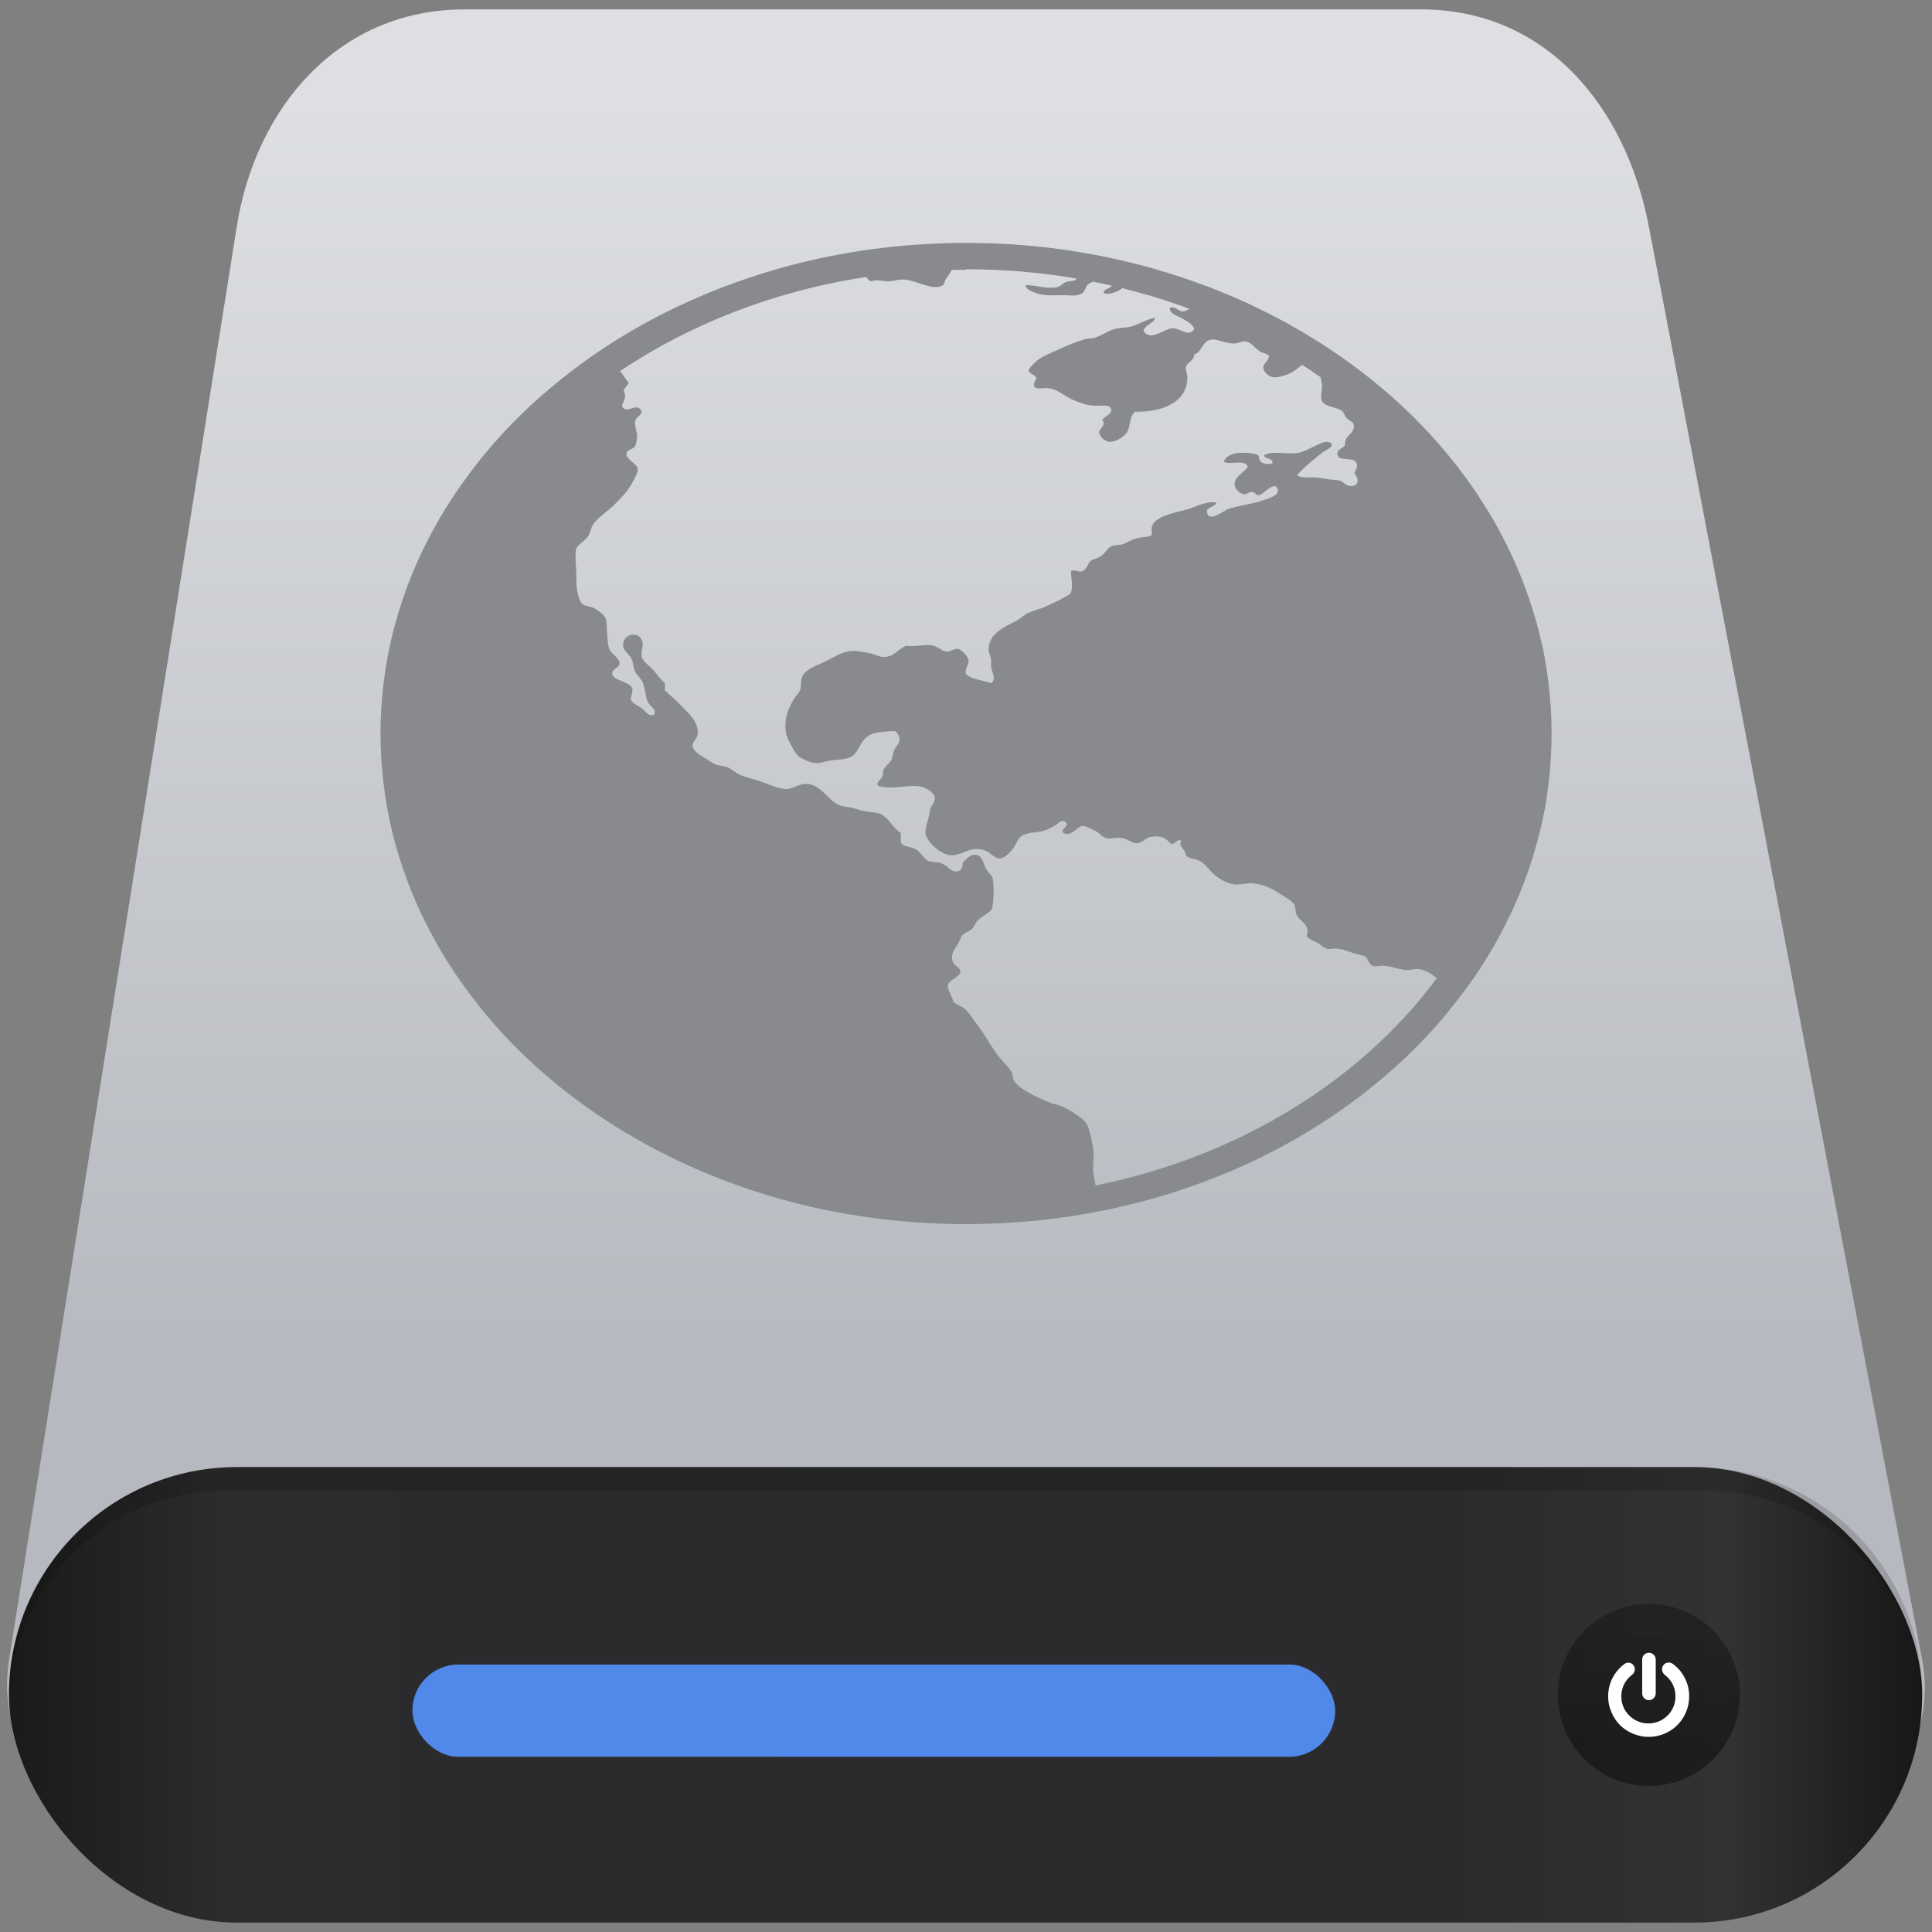 <?xml version="1.0" encoding="UTF-8" standalone="no"?>
<svg
   width="22"
   height="22"
   version="1.1"
   id="svg7"
   sodipodi:docname="drive-harddisk.svg"
   inkscape:version="1.1.2 (0a00cf5339, 2022-02-04, custom)"
   xml:space="preserve"
   xmlns:inkscape="http://www.inkscape.org/namespaces/inkscape"
   xmlns:sodipodi="http://sodipodi.sourceforge.net/DTD/sodipodi-0.dtd"
   xmlns:xlink="http://www.w3.org/1999/xlink"
   xmlns="http://www.w3.org/2000/svg"
   xmlns:svg="http://www.w3.org/2000/svg"><rect width="100%" height="100%" fill="#808080" stroke="none"/><sodipodi:namedview
     id="namedview9"
     pagecolor="#ffffff"
     bordercolor="#666666"
     borderopacity="1.0"
     inkscape:pageshadow="2"
     inkscape:pageopacity="0.0"
     inkscape:pagecheckerboard="0"
     showgrid="false"
     inkscape:zoom="24.067675"
     inkscape:cx="15.269444"
     inkscape:cy="9.7433593"
     inkscape:window-width="1920"
     inkscape:window-height="1030"
     inkscape:window-x="1920"
     inkscape:window-y="26"
     inkscape:window-maximized="1"
     inkscape:current-layer="svg7"
     inkscape:showpageshadow="2"
     inkscape:deskcolor="#d1d1d1" /><defs
     id="defs3"><style
       id="current-color-scheme"
       type="text/css">.ColorScheme-Text { color:#ffffff; } .ColorScheme-Text { color:#ffffff; }</style><style
       type="text/css"
       id="current-color-scheme-3">
      .ColorScheme-Text {
        color:#122036;
      }
      </style><linearGradient
       id="linearGradient885"
       x1="26"
       x2="26"
       y1="35"
       y2="7"
       gradientTransform="matrix(0.509,0,0,0.509,-1.223,-2.28)"
       gradientUnits="userSpaceOnUse"><stop
         stop-color="#cfd1d3"
         offset="0"
         id="stop12" /><stop
         stop-color="#dddfe2"
         offset="1"
         id="stop14" /></linearGradient><linearGradient
       id="linearGradient893"
       x1="3"
       x2="45"
       y1="42"
       y2="42"
       gradientTransform="matrix(0.509,0,0,0.509,42.485,-2.368)"
       gradientUnits="userSpaceOnUse"><stop
         stop-color="#1a1a1a"
         offset="0"
         id="stop17" /><stop
         stop-color="#2c2c2e"
         offset=".111"
         id="stop19" /><stop
         stop-color="#2b2b2d"
         offset=".29"
         id="stop21" /><stop
         stop-color="#2a2b2d"
         offset=".512"
         id="stop23" /><stop
         stop-color="#2b2b2d"
         offset=".752"
         id="stop25" /><stop
         stop-color="#323232"
         offset=".897"
         id="stop27" /><stop
         stop-color="#171717"
         offset="1"
         id="stop29" /></linearGradient><linearGradient
       id="c"
       x1="450.06"
       x2="450.06"
       y1="544.2"
       y2="543.43"
       gradientTransform="matrix(0.333,0,0,0.981,-142.435,-519.558)"
       gradientUnits="userSpaceOnUse"><stop
         stop-color="#3dad86"
         offset="0"
         id="stop2" /><stop
         stop-color="#6be6ba"
         offset="1"
         id="stop4" /></linearGradient><linearGradient
       id="b"
       x1="467.17"
       x2="467.17"
       y1="546.85"
       y2="544.72"
       gradientTransform="matrix(0.96,0,0,0.96,-385.931,-504.899)"
       gradientUnits="userSpaceOnUse"><stop
         stop-color="#040404"
         offset="0"
         id="stop7" /><stop
         stop-color="#121212"
         stop-opacity=".908"
         offset="1"
         id="stop9" /></linearGradient><style
       id="current-color-scheme-36"
       type="text/css">.ColorScheme-Text {
        color:#dfdfdf;
      }</style><linearGradient
       id="linearGradient885-9"
       x1="26"
       x2="26"
       y1="35"
       y2="7"
       gradientTransform="matrix(0.519,0,0,0.519,-1.356,-2.539)"
       gradientUnits="userSpaceOnUse"
       xlink:href="#linearGradient885"><stop
         stop-color="#b6b9bf"
         offset="0"
         id="stop13" /><stop
         stop-color="#dddfe2"
         offset="1"
         id="stop15" /></linearGradient><linearGradient
       id="linearGradient893-0"
       x1="3"
       x2="45"
       y1="42"
       y2="42"
       gradientTransform="matrix(0.519,0,0,0.519,-1.356,-2.539)"
       gradientUnits="userSpaceOnUse"><stop
         stop-color="#1a1a1a"
         offset="0"
         id="stop18" /><stop
         stop-color="#2c2c2e"
         offset=".111"
         id="stop20" /><stop
         stop-color="#2b2b2d"
         offset=".29"
         id="stop22" /><stop
         stop-color="#2a2b2d"
         offset=".512"
         id="stop24" /><stop
         stop-color="#2b2b2d"
         offset=".752"
         id="stop26" /><stop
         stop-color="#323232"
         offset=".897"
         id="stop28" /><stop
         stop-color="#171717"
         offset="1"
         id="stop30" /></linearGradient><linearGradient
       id="b-7"
       x1="467.17"
       x2="467.17"
       y1="546.85"
       y2="544.72"
       gradientTransform="matrix(0.977,0,0,0.977,-437.706,-514.366)"
       gradientUnits="userSpaceOnUse"><stop
         stop-color="#040404"
         offset="0"
         id="stop38" /><stop
         stop-color="#121212"
         stop-opacity=".908"
         offset="1"
         id="stop40" /></linearGradient></defs><g
     id="g4947"
     transform="translate(-0.098,0.053)"><path
       d="M 5.388,0.054 H 16.28 c 1.437,0 2.337,1.125 2.594,2.473 l 3.112,16.321 c 0.257,1.348 -1.157,2.473 -2.594,2.473 H 2.795 c -1.437,0 -2.809,-1.118 -2.594,-2.473 L 2.794,2.527 c 0.215,-1.355 1.157,-2.473 2.594,-2.473 z"
       fill="url(#linearGradient885-9)"
       id="path56"
       style="fill:url(#linearGradient885-9);fill-opacity:1;stroke-width:0.519" /><rect
       x="0.2"
       y="16.653"
       width="21.786"
       height="5.187"
       ry="2.594"
       fill="url(#linearGradient893-0)"
       id="rect58"
       style="fill:url(#linearGradient893-0);stroke-width:0.519" /><circle
       cx="18.874"
       cy="19.247"
       r="1.037"
       fill="url(#b-7)"
       opacity="0.452"
       stroke-width="0.92"
       id="circle62"
       style="fill:url(#b-7)" /><path
       d="m 18.875,18.767 c -0.021,0 -0.039,0.008 -0.055,0.023 -0.015,0.015 -0.022,0.033 -0.022,0.054 v 0.386 c 0,0.021 0.007,0.039 0.022,0.054 0.015,0.015 0.034,0.023 0.055,0.023 0.021,0 0.038,-0.008 0.054,-0.023 0.015,-0.015 0.023,-0.033 0.023,-0.054 v -0.386 c 0,-0.021 -0.008,-0.038 -0.023,-0.054 -0.015,-0.015 -0.033,-0.023 -0.054,-0.023 z m -0.222,0.113 c -0.021,0 -0.039,2.59e-4 -0.057,0.015 -0.059,0.044 -0.104,0.098 -0.137,0.162 -0.032,0.065 -0.049,0.134 -0.049,0.207 0,0.063 0.013,0.122 0.037,0.179 0.024,0.057 0.057,0.107 0.098,0.148 0.041,0.041 0.091,0.074 0.148,0.098 0.057,0.024 0.117,0.036 0.179,0.036 0.063,0 0.122,-0.012 0.179,-0.036 0.057,-0.024 0.106,-0.057 0.147,-0.098 0.041,-0.041 0.075,-0.091 0.099,-0.148 0.024,-0.057 0.036,-0.117 0.036,-0.179 0,-0.073 -0.016,-0.142 -0.049,-0.207 -0.032,-0.065 -0.077,-0.118 -0.136,-0.162 -0.017,-0.013 -0.036,-0.018 -0.058,-0.015 -0.021,0 -0.038,0.013 -0.051,0.029 -0.013,0.017 -0.017,0.036 -0.014,0.057 0.003,0.021 0.013,0.039 0.029,0.052 0.039,0.03 0.07,0.065 0.091,0.108 0.021,0.043 0.032,0.089 0.032,0.138 0,0.042 -0.008,0.082 -0.024,0.12 -0.016,0.038 -0.038,0.071 -0.066,0.098 -0.028,0.027 -0.06,0.05 -0.098,0.066 -0.038,0.016 -0.078,0.024 -0.12,0.024 -0.042,0 -0.082,-0.008 -0.12,-0.024 -0.038,-0.016 -0.071,-0.038 -0.098,-0.066 -0.028,-0.027 -0.051,-0.06 -0.067,-0.098 -0.016,-0.038 -0.024,-0.078 -0.024,-0.12 0,-0.049 0.011,-0.095 0.032,-0.138 0.021,-0.043 0.052,-0.079 0.091,-0.108 0.017,-0.013 0.027,-0.03 0.03,-0.052 0.003,-0.021 -0.002,-0.04 -0.015,-0.057 -0.012,-0.017 -0.03,-0.027 -0.051,-0.029 z"
       fill="#ffffff"
       id="path64"
       style="stroke-width:0.519" /><path
       d="m 2.794,16.653 c -1.437,0 -2.594,1.157 -2.594,2.594 0,0.03 0.003,0.06 0.004,0.09 0.024,-1.341 1.108,-2.413 2.455,-2.413 H 19.528 c 1.347,0 2.43,1.073 2.455,2.413 0.001,-0.03 0.004,-0.06 0.004,-0.09 0,-1.437 -1.157,-2.594 -2.594,-2.594 H 2.794 Z"
       opacity="0.15"
       id="path66"
       style="stroke-width:0.519" /><rect
       x="4.794"
       y="18.901"
       width="10.508"
       height="1.051"
       ry="0.525"
       fill="url(#c)"
       stroke-width="1.053"
       id="rect3934"
       style="fill:#5189ea;fill-opacity:1" /><path
       id="path4"
       class="ColorScheme-Text"
       d="m 11.097,2.713 c -0.069,0 -0.137,0.001 -0.206,0.003 -0.674,0.017 -1.323,0.118 -1.932,0.291 -0.103,0.029 -0.206,0.061 -0.307,0.095 -0.031,0.01 -0.062,0.021 -0.093,0.032 -0.069,0.024 -0.138,0.048 -0.206,0.074 -0.098,0.037 -0.195,0.077 -0.29,0.118 -0.096,0.041 -0.191,0.083 -0.284,0.128 -0.374,0.18 -0.727,0.392 -1.051,0.627 -0.038,0.028 -0.075,0.056 -0.113,0.085 -0.079,0.06 -0.157,0.122 -0.232,0.185 -0.075,0.063 -0.149,0.127 -0.221,0.193 -0.108,0.099 -0.211,0.202 -0.31,0.307 -0.198,0.211 -0.377,0.435 -0.538,0.669 -0.054,0.078 -0.105,0.156 -0.154,0.236 -0.025,0.04 -0.048,0.08 -0.071,0.121 -0.07,0.122 -0.136,0.247 -0.196,0.374 -0.02,0.042 -0.039,0.085 -0.058,0.128 -0.075,0.171 -0.139,0.346 -0.194,0.524 -0.027,0.089 -0.052,0.179 -0.075,0.27 v 0.001 c -0.022,0.091 -0.041,0.182 -0.058,0.274 -0.017,0.092 -0.03,0.186 -0.042,0.28 -0.023,0.188 -0.035,0.379 -0.035,0.572 0,0.193 0.012,0.384 0.035,0.572 0.011,0.094 0.025,0.187 0.042,0.28 0.017,0.092 0.036,0.185 0.058,0.275 0.022,0.091 0.047,0.181 0.075,0.27 0.055,0.179 0.119,0.353 0.194,0.524 0.037,0.086 0.077,0.17 0.12,0.253 0.042,0.084 0.088,0.166 0.134,0.248 0.023,0.041 0.047,0.082 0.071,0.122 0.049,0.08 0.101,0.158 0.154,0.236 0.161,0.234 0.34,0.458 0.538,0.669 0.099,0.106 0.203,0.208 0.31,0.307 0.072,0.066 0.145,0.13 0.221,0.193 0.075,0.063 0.153,0.125 0.232,0.185 0.355,0.271 0.745,0.509 1.164,0.711 0.093,0.045 0.188,0.088 0.284,0.129 0.192,0.082 0.387,0.157 0.589,0.224 0.101,0.033 0.204,0.065 0.307,0.095 0.671,0.19 1.39,0.293 2.138,0.293 0.51,0 1.007,-0.048 1.484,-0.139 0.223,-0.042 0.44,-0.094 0.654,-0.154 0.103,-0.029 0.206,-0.061 0.307,-0.095 0.202,-0.067 0.399,-0.142 0.591,-0.224 0.096,-0.041 0.189,-0.083 0.282,-0.128 0.419,-0.202 0.81,-0.442 1.165,-0.712 0.079,-0.06 0.155,-0.122 0.231,-0.185 0.075,-0.063 0.149,-0.127 0.221,-0.193 0.108,-0.099 0.211,-0.202 0.31,-0.307 0.157,-0.167 0.301,-0.342 0.435,-0.523 0.035,-0.048 0.071,-0.097 0.105,-0.146 0.054,-0.078 0.104,-0.156 0.153,-0.236 0.025,-0.04 0.05,-0.082 0.073,-0.122 0.047,-0.081 0.091,-0.164 0.133,-0.248 0.042,-0.084 0.082,-0.168 0.12,-0.253 0.075,-0.171 0.139,-0.346 0.194,-0.524 0.027,-0.089 0.052,-0.179 0.075,-0.27 0.022,-0.091 0.043,-0.183 0.06,-0.275 0.017,-0.092 0.03,-0.186 0.041,-0.28 0.023,-0.188 0.035,-0.379 0.035,-0.572 0,-0.193 -0.012,-0.384 -0.035,-0.572 -0.011,-0.094 -0.025,-0.187 -0.041,-0.28 -0.017,-0.092 -0.038,-0.183 -0.06,-0.274 -0.022,-0.091 -0.047,-0.182 -0.075,-0.271 -0.055,-0.178 -0.119,-0.353 -0.194,-0.524 -0.019,-0.043 -0.038,-0.086 -0.058,-0.128 -0.06,-0.127 -0.124,-0.251 -0.194,-0.373 -0.023,-0.041 -0.049,-0.081 -0.073,-0.121 -0.049,-0.08 -0.099,-0.16 -0.153,-0.238 -0.161,-0.234 -0.342,-0.458 -0.539,-0.669 -0.099,-0.106 -0.203,-0.208 -0.31,-0.307 -0.072,-0.066 -0.145,-0.13 -0.221,-0.193 -0.075,-0.063 -0.152,-0.125 -0.231,-0.185 -0.153,-0.116 -0.313,-0.227 -0.478,-0.331 -0.219,-0.138 -0.449,-0.265 -0.687,-0.38 -0.093,-0.045 -0.186,-0.088 -0.282,-0.129 -0.044,-0.019 -0.087,-0.036 -0.131,-0.054 -0.053,-0.021 -0.107,-0.044 -0.161,-0.064 -0.022,-0.009 -0.046,-0.015 -0.068,-0.024 -0.076,-0.028 -0.153,-0.056 -0.231,-0.082 -8.28e-4,-3.738e-4 -0.002,-6.711e-4 -0.003,-0.001 -0.083,-0.027 -0.168,-0.053 -0.252,-0.078 -0.017,-0.005 -0.034,-0.01 -0.051,-0.015 -0.197,-0.056 -0.399,-0.104 -0.604,-0.145 -0.064,-0.013 -0.128,-0.024 -0.193,-0.035 -0.047,-0.008 -0.094,-0.017 -0.141,-0.024 -0.351,-0.053 -0.71,-0.084 -1.077,-0.089 -0.041,-6.23e-4 -0.082,-0.001 -0.123,-0.001 z m 0,0.3 c 0.431,0 0.853,0.036 1.26,0.106 -0.017,0.038 -0.072,0.021 -0.12,0.039 -0.044,0.017 -0.061,0.052 -0.108,0.06 -0.13,0.021 -0.237,-0.027 -0.35,-0.024 -0.005,0.041 0.054,0.065 0.085,0.078 0.102,0.045 0.186,0.039 0.33,0.036 0.074,-0.001 0.159,0.018 0.222,-0.018 0.04,-0.023 0.038,-0.075 0.071,-0.103 0.014,-0.012 0.034,-0.023 0.058,-0.033 0.071,0.014 0.141,0.029 0.211,0.045 -0.012,0.04 -0.089,0.031 -0.09,0.085 0.05,0.025 0.166,-0.013 0.211,-0.056 0.017,0.004 0.034,0.008 0.051,0.013 0.101,0.026 0.201,0.054 0.3,0.083 0.141,0.043 0.28,0.09 0.417,0.14 -0.026,0.013 -0.055,0.029 -0.078,0.029 -0.059,-3.115e-4 -0.083,-0.066 -0.149,-0.042 -0.006,0.064 0.081,0.09 0.136,0.12 0.059,0.032 0.122,0.064 0.143,0.12 -0.058,0.103 -0.152,-0.005 -0.244,-0.006 -0.102,-6.104e-4 -0.249,0.161 -0.335,0.029 0.022,-0.07 0.114,-0.081 0.136,-0.15 -0.02,0.003 -0.039,0.009 -0.058,0.015 -0.034,0.011 -0.068,0.026 -0.103,0.042 -0.046,0.021 -0.093,0.041 -0.148,0.051 -0.05,0.009 -0.098,0.007 -0.143,0.018 -0.086,0.021 -0.147,0.074 -0.237,0.102 -0.035,0.011 -0.078,0.008 -0.115,0.018 -0.086,0.024 -0.19,0.068 -0.279,0.108 -0.091,0.041 -0.194,0.084 -0.251,0.125 -0.031,0.022 -0.111,0.1 -0.108,0.125 0.003,0.036 0.084,0.048 0.086,0.085 -0.002,0.022 -0.047,0.069 -0.015,0.102 0.029,0.029 0.089,0.006 0.151,0.013 0.109,0.011 0.182,0.086 0.266,0.125 0.063,0.029 0.157,0.065 0.229,0.072 0.098,0.01 0.209,-0.024 0.222,0.042 0.013,0.063 -0.094,0.085 -0.101,0.125 0.053,0.059 -0.035,0.086 -0.035,0.138 2.33e-4,0.042 0.061,0.105 0.115,0.108 0.072,0.005 0.177,-0.059 0.207,-0.12 0.036,-0.072 0.021,-0.17 0.086,-0.223 0.334,0.008 0.616,-0.127 0.594,-0.413 -0.002,-0.028 -0.022,-0.065 -0.015,-0.096 0.01,-0.046 0.106,-0.085 0.093,-0.143 0.036,-0.009 0.058,-0.034 0.076,-0.061 0.027,-0.041 0.049,-0.088 0.1,-0.103 0.003,-0.001 0.006,-0.002 0.01,-0.003 0.029,-0.006 0.061,-9.546e-4 0.093,0.007 0.057,0.014 0.119,0.039 0.188,0.035 0.035,-0.002 0.08,-0.028 0.115,-0.024 0.07,0.008 0.112,0.079 0.164,0.113 0.046,0.03 0.096,0.02 0.108,0.06 -0.014,0.067 -0.069,0.07 -0.065,0.131 v 0.001 c 0.005,0.055 0.074,0.098 0.108,0.103 0.052,0.008 0.127,-0.015 0.179,-0.036 0.056,-0.022 0.107,-0.071 0.156,-0.104 0.07,0.045 0.14,0.092 0.207,0.139 0.007,0.027 0.012,0.051 0.015,0.067 0.01,0.065 -0.01,0.114 -0.007,0.174 0.009,0.101 0.161,0.09 0.236,0.143 0.023,0.016 0.031,0.057 0.05,0.078 0.036,0.041 0.081,0.042 0.086,0.085 0.013,0.103 -0.111,0.111 -0.1,0.227 -0.026,0.045 -0.092,0.043 -0.086,0.103 0.008,0.095 0.17,0.022 0.214,0.096 0.024,0.04 -0.004,0.069 -0.022,0.125 0.056,0.055 0.057,0.143 -0.042,0.143 -0.06,0 -0.076,-0.053 -0.136,-0.065 -0.033,-0.007 -0.08,-0.006 -0.123,-0.013 -0.036,-0.005 -0.08,-0.015 -0.115,-0.018 -0.088,-0.009 -0.183,0.013 -0.236,-0.029 0.085,-0.095 0.197,-0.188 0.307,-0.27 0.033,-0.024 0.103,-0.042 0.086,-0.09 -0.061,-0.045 -0.135,0.004 -0.193,0.031 -0.06,0.028 -0.133,0.069 -0.201,0.078 -0.118,0.015 -0.277,-0.029 -0.373,0.024 -0.013,0.045 0.11,0.028 0.093,0.096 -0.047,0.006 -0.091,0.01 -0.128,-0.018 -0.033,-0.025 -0.015,-0.063 -0.037,-0.078 -0.037,-0.025 -0.174,-0.032 -0.236,-0.024 -0.075,0.01 -0.142,0.048 -0.151,0.102 0.09,0.035 0.239,-0.036 0.272,0.054 -0.05,0.075 -0.165,0.116 -0.149,0.216 0.006,0.039 0.06,0.09 0.1,0.096 0.04,0.005 0.061,-0.027 0.1,-0.024 0.041,0.004 0.032,0.041 0.08,0.035 0.069,-0.025 0.107,-0.105 0.186,-0.102 0.095,0.096 -0.085,0.143 -0.186,0.174 -0.115,0.035 -0.265,0.054 -0.352,0.085 -0.046,0.016 -0.218,0.156 -0.242,0.047 -0.017,-0.078 0.085,-0.055 0.106,-0.12 -0.111,-0.018 -0.213,0.04 -0.314,0.072 -0.144,0.046 -0.389,0.073 -0.423,0.209 -0.007,0.027 0.013,0.078 -0.008,0.096 -0.017,0.015 -0.119,0.018 -0.164,0.031 -0.069,0.02 -0.13,0.061 -0.173,0.071 -0.032,0.007 -0.079,0.006 -0.1,0.013 -0.057,0.018 -0.077,0.082 -0.143,0.125 -0.027,0.018 -0.087,0.031 -0.108,0.049 -0.037,0.031 -0.042,0.108 -0.108,0.12 -0.042,0.003 -0.075,-0.025 -0.115,-0.005 -0.005,0.076 0.033,0.18 -0.007,0.257 -0.085,0.058 -0.179,0.098 -0.287,0.149 -0.06,0.028 -0.113,0.036 -0.186,0.067 -0.051,0.021 -0.099,0.072 -0.158,0.102 -0.137,0.067 -0.301,0.147 -0.3,0.317 2.32e-4,0.037 0.023,0.078 0.028,0.121 0.003,0.025 -0.003,0.05 0,0.078 0.009,0.063 0.063,0.142 0,0.185 -0.096,-0.033 -0.22,-0.044 -0.287,-0.102 -0.018,-0.059 0.038,-0.107 0.03,-0.161 -0.007,-0.043 -0.081,-0.121 -0.123,-0.127 -0.044,-0.005 -0.083,0.034 -0.128,0.031 -0.054,-0.004 -0.104,-0.066 -0.173,-0.072 -0.101,-0.01 -0.176,0.019 -0.287,0.005 -0.108,0.048 -0.138,0.135 -0.27,0.127 -0.047,-0.003 -0.091,-0.032 -0.144,-0.042 -0.058,-0.01 -0.147,-0.029 -0.207,-0.025 -0.122,0.007 -0.211,0.081 -0.315,0.127 -0.092,0.04 -0.223,0.09 -0.251,0.174 -0.015,0.045 -0.003,0.107 -0.022,0.149 -0.013,0.027 -0.039,0.052 -0.056,0.078 -0.08,0.123 -0.147,0.285 -0.086,0.462 0.009,0.026 0.088,0.175 0.121,0.204 0.037,0.033 0.145,0.083 0.207,0.083 0.052,6.92e-4 0.115,-0.023 0.166,-0.031 0.059,-0.009 0.132,-0.009 0.186,-0.024 0.155,-0.041 0.124,-0.216 0.279,-0.275 0.068,-0.026 0.147,-0.031 0.266,-0.036 0.038,0.027 0.055,0.074 0.05,0.114 -0.004,0.031 -0.039,0.058 -0.058,0.102 -0.016,0.038 -0.019,0.083 -0.035,0.114 -0.021,0.04 -0.069,0.071 -0.086,0.108 -0.011,0.025 -0.004,0.056 -0.013,0.078 -0.016,0.039 -0.081,0.067 -0.051,0.107 0.153,0.051 0.339,-0.014 0.473,0.007 0.057,0.009 0.174,0.065 0.173,0.138 -6.97e-4,0.054 -0.051,0.089 -0.058,0.149 -0.009,0.075 -0.046,0.167 -0.05,0.228 -0.007,0.099 0.174,0.271 0.3,0.27 0.136,-0.001 0.216,-0.114 0.38,-0.054 0.054,0.02 0.113,0.094 0.173,0.09 0.05,-0.003 0.123,-0.076 0.156,-0.127 0.04,-0.061 0.043,-0.112 0.115,-0.143 0.077,-0.033 0.139,-0.018 0.237,-0.049 0.044,-0.014 0.082,-0.037 0.121,-0.06 0.035,-0.02 0.071,-0.072 0.115,-0.036 0.057,0.048 -0.07,0.075 -0.022,0.127 0.099,0.044 0.15,-0.082 0.222,-0.083 0.023,-6.02e-4 0.102,0.037 0.143,0.06 0.056,0.031 0.075,0.073 0.136,0.083 0.039,0.006 0.102,-0.012 0.158,-0.005 0.073,0.009 0.117,0.061 0.173,0.06 0.067,-0.001 0.1,-0.063 0.158,-0.072 0.126,-0.019 0.173,0.012 0.229,0.078 0.062,0.009 0.064,-0.061 0.121,-0.036 -0.031,0.052 0.011,0.076 0.037,0.12 0.016,0.028 0.013,0.048 0.028,0.06 0.034,0.027 0.101,0.028 0.151,0.054 0.053,0.028 0.082,0.079 0.143,0.138 0.062,0.06 0.167,0.122 0.251,0.127 0.079,0.004 0.142,-0.019 0.207,-0.013 0.148,0.015 0.24,0.077 0.344,0.143 0.058,0.037 0.111,0.064 0.129,0.108 0.013,0.031 0.007,0.072 0.022,0.107 0.032,0.075 0.162,0.112 0.115,0.241 0.022,0.038 0.069,0.051 0.121,0.078 0.042,0.021 0.078,0.065 0.123,0.071 0.029,0.004 0.061,-0.007 0.086,-0.005 0.081,0.005 0.137,0.031 0.207,0.054 0.044,0.014 0.099,0.02 0.128,0.036 0.036,0.021 0.041,0.089 0.086,0.107 0.029,0.012 0.096,-0.005 0.144,0 0.077,0.007 0.181,0.048 0.251,0.049 0.042,6.92e-4 0.077,-0.015 0.115,-0.013 0.087,0.005 0.155,0.052 0.222,0.103 -0.863,1.166 -2.251,2.031 -3.886,2.362 -0.006,-0.053 -0.024,-0.106 -0.027,-0.159 -0.006,-0.114 0.016,-0.194 -0.007,-0.299 -0.017,-0.08 -0.039,-0.202 -0.073,-0.252 -0.038,-0.056 -0.188,-0.15 -0.264,-0.185 -0.05,-0.023 -0.11,-0.032 -0.164,-0.054 -0.117,-0.048 -0.344,-0.15 -0.395,-0.246 -0.015,-0.028 -0.012,-0.065 -0.028,-0.096 -0.031,-0.061 -0.096,-0.115 -0.143,-0.174 -0.088,-0.113 -0.16,-0.255 -0.251,-0.371 -0.046,-0.059 -0.086,-0.127 -0.136,-0.174 -0.029,-0.028 -0.124,-0.054 -0.136,-0.096 -0.016,-0.055 -0.066,-0.131 -0.058,-0.174 0.01,-0.057 0.143,-0.102 0.143,-0.154 -2.32e-4,-0.044 -0.07,-0.071 -0.085,-0.108 -0.036,-0.092 0.02,-0.145 0.063,-0.221 0.014,-0.025 0.028,-0.066 0.043,-0.085 0.026,-0.033 0.08,-0.042 0.115,-0.078 0.02,-0.02 0.033,-0.061 0.058,-0.089 0.054,-0.061 0.142,-0.083 0.164,-0.138 0.018,-0.044 0.03,-0.268 0.008,-0.342 -0.012,-0.043 -0.061,-0.079 -0.08,-0.12 -0.032,-0.072 -0.039,-0.152 -0.128,-0.15 -0.055,6.92e-4 -0.094,0.053 -0.129,0.085 -0.008,0.043 -0.005,0.088 -0.058,0.102 -0.081,0.02 -0.112,-0.072 -0.207,-0.096 -0.038,-0.01 -0.098,-0.009 -0.121,-0.018 -0.069,-0.026 -0.091,-0.11 -0.164,-0.143 -0.061,-0.027 -0.114,-0.018 -0.151,-0.06 -0.015,-0.029 -0.004,-0.082 -0.008,-0.121 -0.078,-0.038 -0.144,-0.182 -0.236,-0.216 -0.061,-0.023 -0.153,-0.02 -0.229,-0.042 -0.036,-0.01 -0.064,-0.022 -0.101,-0.029 -0.046,-0.009 -0.092,-0.01 -0.128,-0.025 -0.142,-0.059 -0.218,-0.249 -0.393,-0.245 -0.075,0.001 -0.148,0.06 -0.216,0.06 -0.067,-3.12e-4 -0.181,-0.045 -0.266,-0.078 -0.088,-0.034 -0.185,-0.052 -0.257,-0.083 -0.059,-0.025 -0.1,-0.071 -0.151,-0.09 -0.039,-0.015 -0.096,-0.016 -0.128,-0.029 -0.046,-0.018 -0.094,-0.057 -0.151,-0.09 -0.054,-0.031 -0.112,-0.079 -0.115,-0.12 -0.003,-0.047 0.052,-0.087 0.058,-0.132 0.018,-0.143 -0.108,-0.245 -0.188,-0.33 -0.059,-0.063 -0.127,-0.116 -0.186,-0.174 0.003,-0.038 0.003,-0.045 0,-0.083 -0.044,-0.036 -0.082,-0.091 -0.129,-0.145 -0.043,-0.049 -0.124,-0.101 -0.134,-0.156 -0.013,-0.067 0.031,-0.125 0,-0.191 -0.051,-0.108 -0.232,-0.06 -0.209,0.083 0.007,0.04 0.073,0.093 0.093,0.132 0.021,0.04 0.017,0.09 0.037,0.138 0.018,0.046 0.074,0.086 0.093,0.138 0.03,0.082 0.03,0.17 0.058,0.221 0.025,0.046 0.114,0.09 0.063,0.145 -0.068,0.012 -0.092,-0.045 -0.134,-0.078 -0.024,-0.018 -0.11,-0.053 -0.123,-0.096 -0.011,-0.035 0.027,-0.083 0.015,-0.127 -0.025,-0.085 -0.228,-0.087 -0.229,-0.174 -3.73e-4,-0.055 0.084,-0.061 0.085,-0.114 5.56e-4,-0.058 -0.094,-0.107 -0.115,-0.156 -0.019,-0.045 -0.021,-0.116 -0.028,-0.179 -0.007,-0.059 0.001,-0.128 -0.015,-0.174 -0.015,-0.041 -0.089,-0.098 -0.136,-0.12 -0.063,-0.029 -0.112,-0.017 -0.143,-0.06 -0.027,-0.037 -0.044,-0.116 -0.05,-0.156 -0.01,-0.072 -0.003,-0.151 -0.008,-0.228 -0.005,-0.077 -0.014,-0.151 0,-0.234 0.035,-0.058 0.102,-0.086 0.138,-0.143 0.025,-0.04 0.028,-0.09 0.056,-0.132 0.052,-0.078 0.167,-0.15 0.244,-0.227 0.083,-0.083 0.159,-0.164 0.207,-0.259 0.017,-0.034 0.063,-0.107 0.056,-0.149 -0.009,-0.058 -0.138,-0.105 -0.128,-0.174 0.007,-0.043 0.078,-0.043 0.1,-0.085 0.011,-0.022 0.021,-0.081 0.022,-0.107 8.29e-4,-0.058 -0.035,-0.118 -0.022,-0.179 0.012,-0.053 0.106,-0.074 0.058,-0.132 -0.048,-0.057 -0.135,0.03 -0.188,-0.007 -0.048,-0.034 0.01,-0.075 0.015,-0.138 0.002,-0.025 -0.018,-0.052 -0.015,-0.071 0.004,-0.027 0.068,-0.072 0.051,-0.09 -0.026,-0.027 -0.054,-0.082 -0.095,-0.127 0.799,-0.536 1.757,-0.913 2.804,-1.072 h 0.002 c 0.013,0.019 0.023,0.041 0.055,0.049 0.062,-0.027 0.125,0.002 0.194,0 0.067,-0.002 0.127,-0.028 0.201,-0.018 0.13,0.017 0.312,0.125 0.415,0.067 0.026,-0.015 0.02,-0.041 0.043,-0.079 0.019,-0.03 0.047,-0.063 0.065,-0.1 0.052,-0.001 0.104,-0.001 0.156,-0.001 z"
       style="fill:#888a8d;fill-opacity:1;stroke-width:0.778" /></g></svg>
